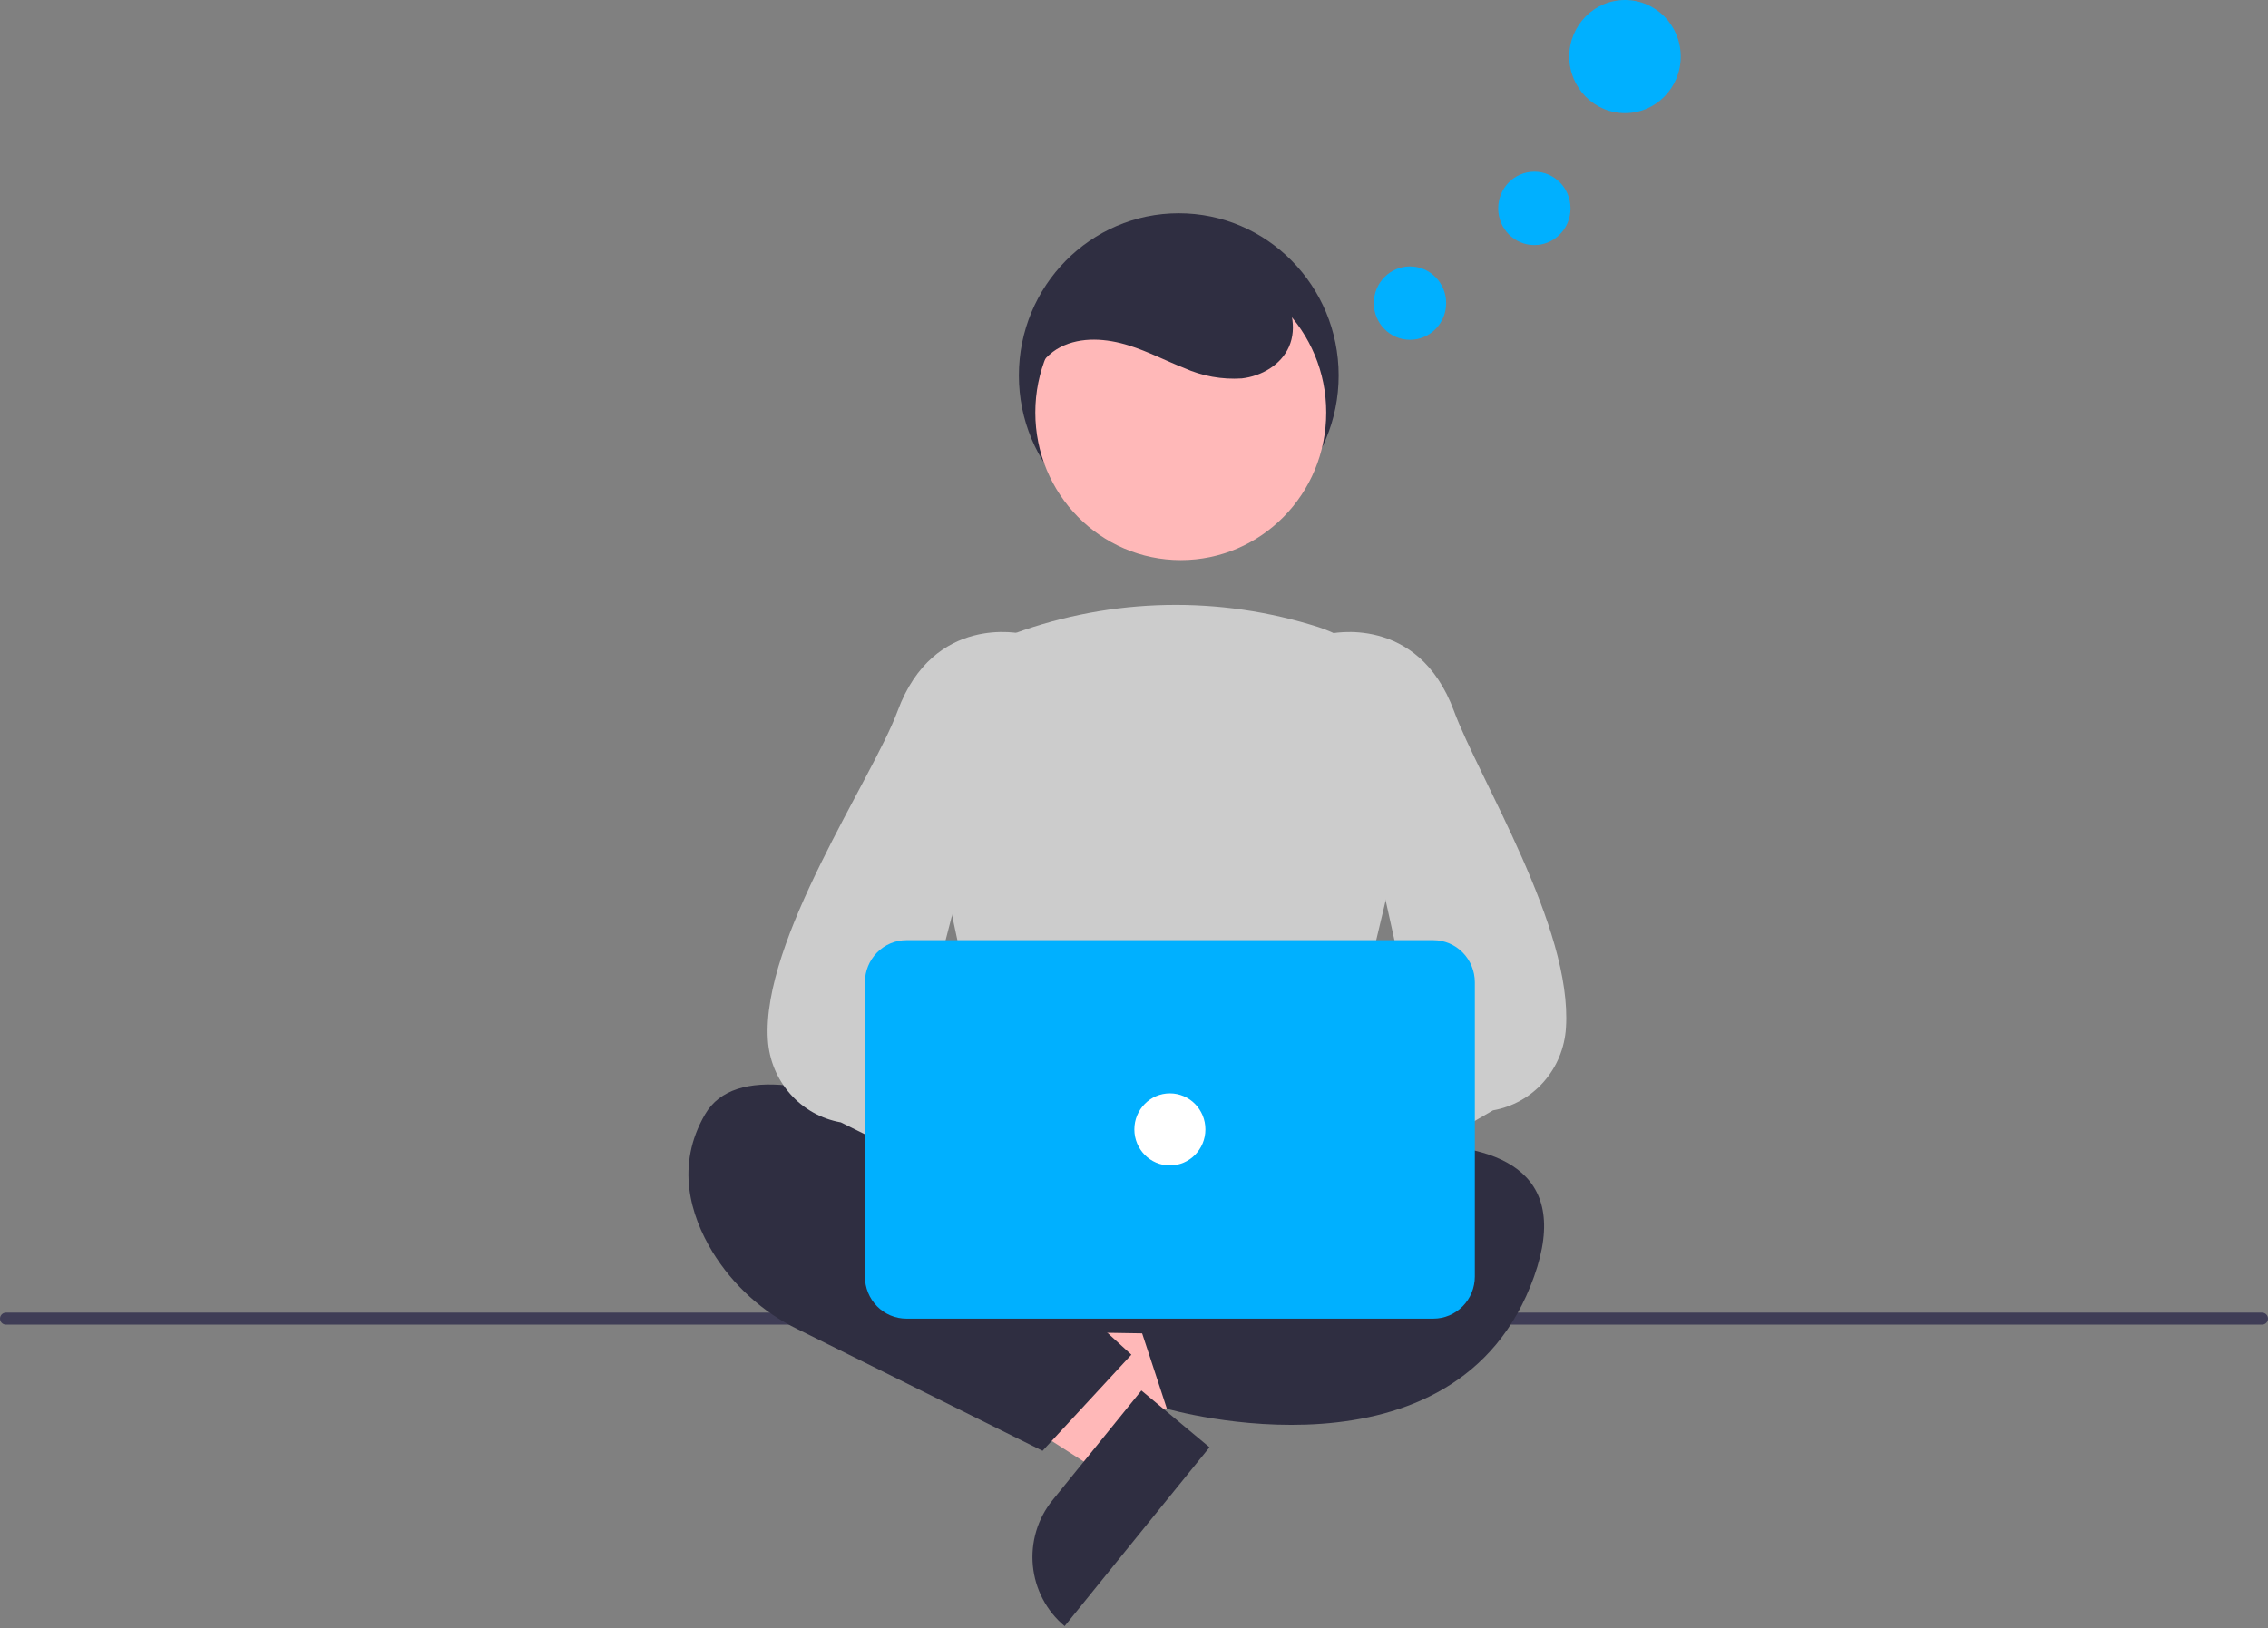 <svg width="383" height="275" viewBox="0 0 383 275" fill="none" xmlns="http://www.w3.org/2000/svg">
<rect x="0" y="0" width="383" height="275" fill="#808080" stroke="none"/>
<g id="undraw_Freelancer_re_irh4 1">
<path id="Vector" d="M382 223.755H1C0.735 223.755 0.48 223.648 0.293 223.457C0.105 223.267 0 223.009 0 222.74C0 222.471 0.105 222.213 0.293 222.022C0.48 221.832 0.735 221.725 1 221.725H382C382.265 221.725 382.52 221.832 382.707 222.022C382.895 222.213 383 222.471 383 222.74C383 223.009 382.895 223.267 382.707 223.457C382.52 223.648 382.265 223.755 382 223.755Z" fill="#3F3D56"/>
<g id="body">
<path id="Vector_2" d="M173.405 239.307L172.69 226.888L219.556 218.176L220.612 236.507L173.405 239.307Z" fill="#FFB8B8"/>
<path id="Vector_3" d="M193.789 239.193L186.004 248.804L145.768 222.908L157.257 208.724L193.789 239.193Z" fill="#FFB8B8"/>
<path id="Vector_4" d="M177.737 253.412L192.751 234.877L204.251 244.469L179.785 274.675C178.275 273.415 177.024 271.866 176.104 270.116C175.184 268.365 174.612 266.448 174.422 264.474C174.232 262.499 174.427 260.506 174.996 258.608C175.564 256.71 176.496 254.945 177.737 253.412V253.412Z" fill="#2F2E41"/>
<path id="Vector_5" d="M171.387 194.499L166.067 219.948C165.944 220.534 165.951 221.14 166.087 221.723C166.223 222.306 166.484 222.851 166.852 223.32C167.219 223.788 167.685 224.168 168.215 224.433C168.744 224.697 169.325 224.839 169.915 224.849L222.213 225.705C222.803 225.714 223.387 225.592 223.924 225.345C224.462 225.099 224.939 224.735 225.321 224.28C225.704 223.825 225.982 223.29 226.137 222.712C226.292 222.135 226.319 221.53 226.217 220.941L221.642 194.636C221.479 193.696 220.994 192.845 220.274 192.232C219.554 191.618 218.643 191.282 217.703 191.282H175.3C174.383 191.282 173.494 191.602 172.782 192.187C172.069 192.773 171.577 193.589 171.387 194.499V194.499Z" fill="#2F2E41"/>
<path id="Vector_6" d="M180.059 203.459C180.059 203.459 129.059 170.987 119.059 188.238C114.059 196.863 116.559 205.235 120.309 211.451C123.789 217.11 128.785 221.647 134.712 224.532L176.059 245.065L191.059 228.828L181.059 219.696L180.059 203.459Z" fill="#2F2E41"/>
<path id="Vector_7" d="M206.059 198.386C206.059 198.386 272.059 179.105 259.059 215.636C246.059 252.168 197.059 237.961 197.059 237.961L192.059 222.74L209.059 210.563L206.059 198.386Z" fill="#2F2E41"/>
<path id="Vector_8" d="M200.685 202.413C190.479 202.256 180.325 200.899 170.427 198.368L170.135 198.287L156.429 134.311C155.196 128.689 156.035 122.804 158.786 117.767C161.537 112.729 166.011 108.889 171.362 106.97C187.892 100.952 205.908 100.587 222.662 105.93H222.662C228.284 107.769 233.015 111.69 235.913 116.913C238.812 122.135 239.663 128.274 238.297 134.105L222.989 198.233L222.773 198.337C216.411 201.395 208.456 202.413 200.685 202.413Z" fill="#CCCCCC"/>
<path id="Vector_9" d="M208.012 212.567C207.573 212.567 207.136 212.502 206.716 212.374C206.033 212.173 205.408 211.808 204.892 211.311C204.377 210.813 203.986 210.198 203.753 209.516L200.496 200.151C200.191 199.286 200.152 198.347 200.385 197.459C200.617 196.57 201.11 195.775 201.798 195.177L238.567 172.777L224.073 107.161L224.442 107.071C224.592 107.033 239.442 103.604 245.527 120.071C249.789 131.604 265.559 156.68 264.446 173.626C264.235 177.016 262.904 180.234 260.668 182.762C258.432 185.289 255.422 186.978 252.124 187.556L210.736 211.619C209.957 212.232 208.999 212.566 208.012 212.567Z" fill="#CCCCCC"/>
<path id="Vector_10" d="M189.106 212.567C188.12 212.566 187.162 212.232 186.382 211.619L141.994 189.586C138.696 189.008 135.686 187.319 133.45 184.791C131.214 182.264 129.883 179.045 129.672 175.656C128.559 158.71 147.329 131.604 151.591 120.071C157.676 103.604 172.526 107.032 172.677 107.071L173.045 107.161L155.551 174.806L195.32 195.177C196.008 195.775 196.501 196.57 196.733 197.459C196.966 198.347 196.927 199.286 196.622 200.151L193.365 209.516C193.132 210.198 192.741 210.813 192.226 211.311C191.71 211.808 191.085 212.173 190.402 212.374C189.982 212.502 189.545 212.567 189.106 212.567V212.567Z" fill="#CCCCCC"/>
</g>
<g id="Laptop">
<path id="Vector_11" d="M242.059 222.74H153.059C151.203 222.738 149.424 221.989 148.112 220.657C146.799 219.325 146.061 217.52 146.059 215.636V165.913C146.061 164.03 146.799 162.225 148.112 160.893C149.424 159.561 151.203 158.812 153.059 158.81H242.059C243.915 158.812 245.694 159.561 247.006 160.893C248.319 162.225 249.057 164.03 249.059 165.913V215.636C249.057 217.52 248.319 219.325 247.006 220.657C245.694 221.989 243.915 222.738 242.059 222.74V222.74Z" fill="#00B0FF"/>
<path id="Vector_12" d="M197.559 196.863C200.873 196.863 203.559 194.138 203.559 190.775C203.559 187.412 200.873 184.686 197.559 184.686C194.245 184.686 191.559 187.412 191.559 190.775C191.559 194.138 194.245 196.863 197.559 196.863Z" fill="white"/>
</g>
<g id="head">
<path id="Vector_13" d="M199.059 90.821C213.971 90.821 226.059 78.554 226.059 63.422C226.059 48.291 213.971 36.024 199.059 36.024C184.147 36.024 172.059 48.291 172.059 63.422C172.059 78.554 184.147 90.821 199.059 90.821Z" fill="#2F2E41"/>
<path id="Vector_14" d="M199.398 94.602C212.962 94.602 223.959 83.444 223.959 69.679C223.959 55.914 212.962 44.755 199.398 44.755C185.833 44.755 174.837 55.914 174.837 69.679C174.837 83.444 185.833 94.602 199.398 94.602Z" fill="#FFB8B8"/>
<path id="Vector_15" d="M174.591 68.665C173.135 64.918 175.523 60.453 179.066 58.638C182.609 56.823 186.885 57.168 190.675 58.364C193.859 59.369 196.844 60.927 199.951 62.158C203.015 63.535 206.361 64.14 209.704 63.92C213.019 63.54 216.317 61.654 217.673 58.562C219.079 55.357 218.123 51.446 215.958 48.71C213.655 46.066 210.674 44.121 207.346 43.094C200.039 40.481 191.598 40.405 184.814 44.202C178.03 48 173.42 56.085 174.822 63.818" fill="#2F2E41"/>
</g>
<path id="Ball1" d="M274.414 19.107C279.614 19.107 283.829 14.829 283.829 9.553C283.829 4.277 279.614 0 274.414 0C269.215 0 265 4.277 265 9.553C265 14.829 269.215 19.107 274.414 19.107Z" fill="#00B0FF"/>
<path id="Ball2" d="M259.108 41.395C262.481 41.395 265.215 38.621 265.215 35.198C265.215 31.775 262.481 29 259.108 29C255.734 29 253 31.775 253 35.198C253 38.621 255.734 41.395 259.108 41.395Z" fill="#00B0FF"/>
<path id="Ball3" d="M238.108 57.395C241.481 57.395 244.215 54.621 244.215 51.198C244.215 47.775 241.481 45 238.108 45C234.734 45 232 47.775 232 51.198C232 54.621 234.734 57.395 238.108 57.395Z" fill="#00B0FF"/>
</g>
</svg>
